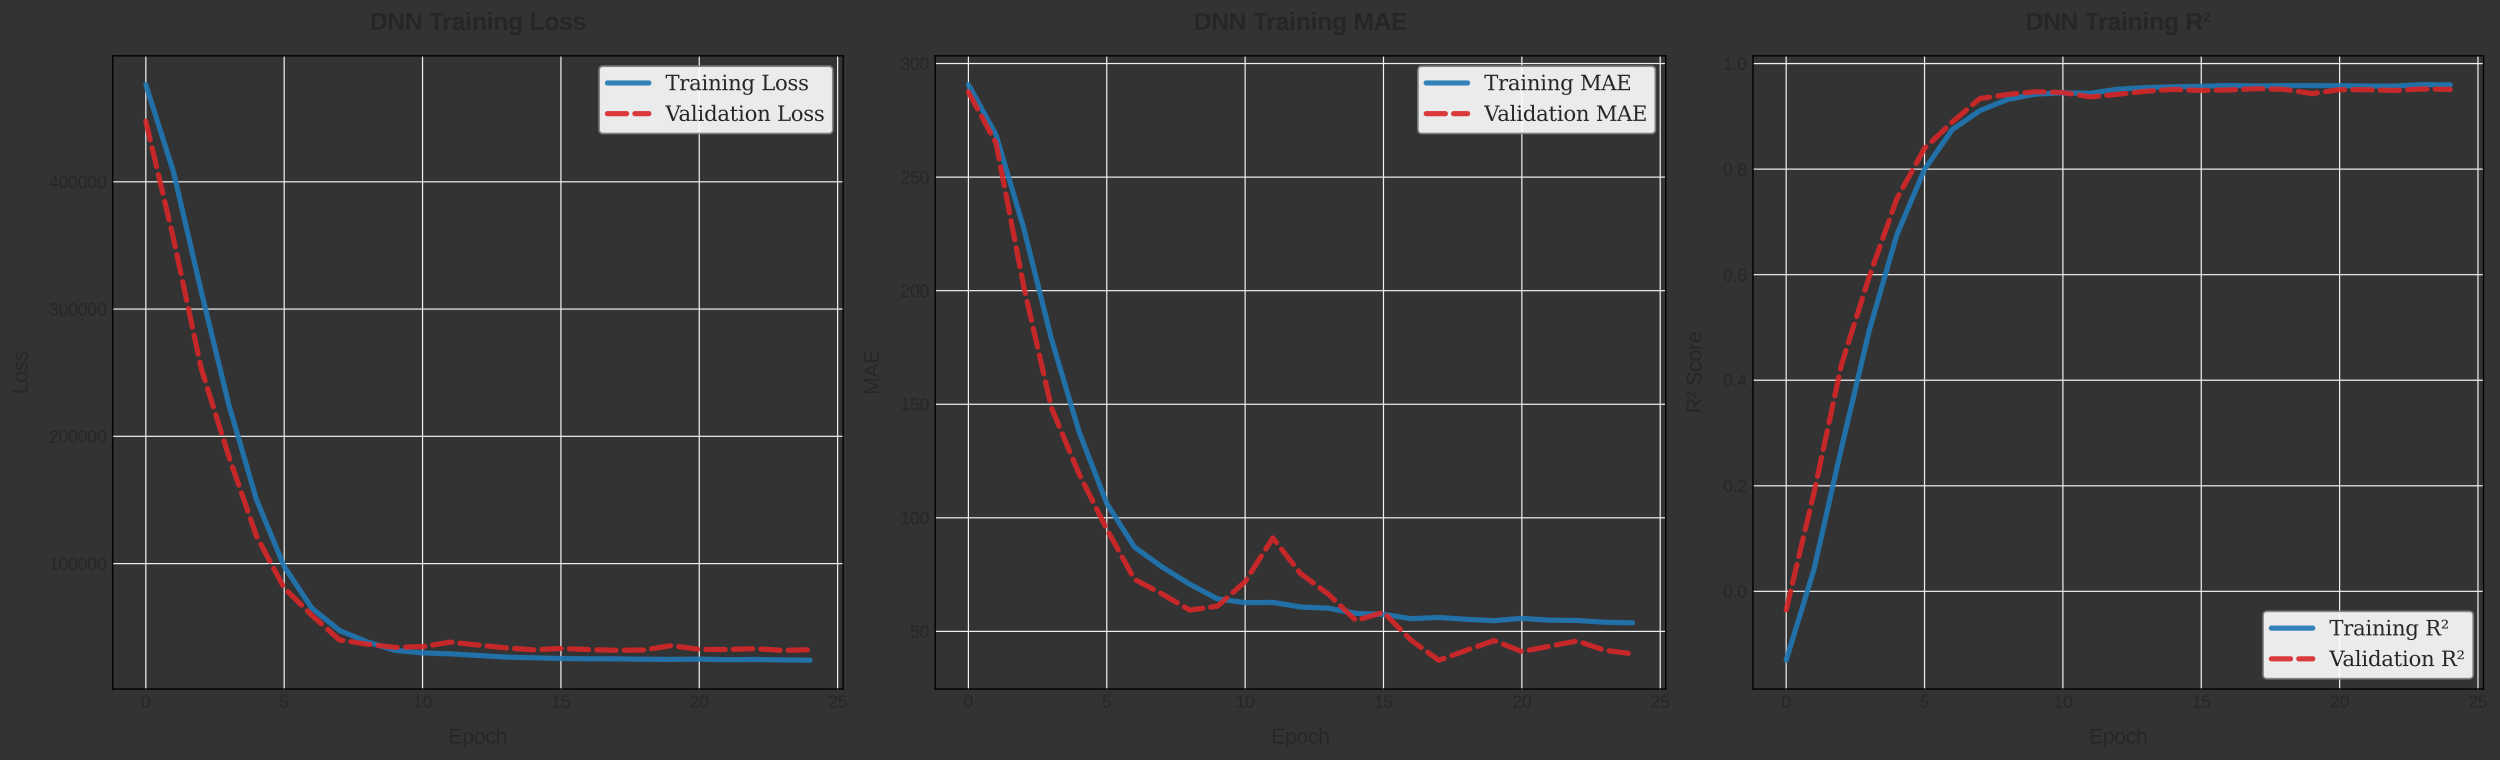 <?xml version="1.0" encoding="utf-8" standalone="no"?>
<!DOCTYPE svg PUBLIC "-//W3C//DTD SVG 1.1//EN"
  "http://www.w3.org/Graphics/SVG/1.1/DTD/svg11.dtd">
<svg xmlns:xlink="http://www.w3.org/1999/xlink" width="1448.4pt" height="440.4pt" viewBox="0 0 1448.4 440.4" xmlns="http://www.w3.org/2000/svg" version="1.1">
 <rect x="0" y="0" width="1448.4" height="440.4" fill="#333333" stroke="none"/>
 <defs>
  <style type="text/css">*{stroke-linejoin: round; stroke-linecap: butt}</style>
 </defs>
 <g id="figure_1">
  <g id="patch_1">
   <path d="M 0 440.4 
L 1448.4 440.4 
L 1448.4 0 
L 0 0 
L 0 440.4 
z
" style="fill: none"/>
  </g>
  <g id="axes_1">
   <g id="patch_2">
    <path d="M 65.252 399.191 
L 488.495 399.191 
L 488.495 32.346 
L 65.252 32.346 
L 65.252 399.191 
z
" style="fill: none"/>
   </g>
   <g id="matplotlib.axis_1">
    <g id="xtick_1">
     <g id="line2d_1">
      <path d="M 84.49 399.191 
L 84.49 32.346 
" clip-path="url(#pb85925c61f)" style="fill: none; stroke: #f0f0f0; stroke-width: 0.7; stroke-linecap: round"/>
     </g>
     <g id="line2d_2"/>
     <g id="text_1">
      <!-- 0 -->
      <g style="fill: #262626" transform="translate(81.71 409.938) scale(0.1 -0.1)">
       <defs>
        <path id="LiberationSans-30" d="M 3309 2203 
Q 3309 1100 2920 518 
Q 2531 -63 1772 -63 
Q 1013 -63 631 515 
Q 250 1094 250 2203 
Q 250 3338 620 3903 
Q 991 4469 1791 4469 
Q 2569 4469 2939 3897 
Q 3309 3325 3309 2203 
z
M 2738 2203 
Q 2738 3156 2517 3584 
Q 2297 4013 1791 4013 
Q 1272 4013 1045 3591 
Q 819 3169 819 2203 
Q 819 1266 1048 831 
Q 1278 397 1778 397 
Q 2275 397 2506 840 
Q 2738 1284 2738 2203 
z
" transform="scale(0.016)"/>
       </defs>
       <use xlink:href="#LiberationSans-30"/>
      </g>
     </g>
    </g>
    <g id="xtick_2">
     <g id="line2d_3">
      <path d="M 164.65 399.191 
L 164.65 32.346 
" clip-path="url(#pb85925c61f)" style="fill: none; stroke: #f0f0f0; stroke-width: 0.7; stroke-linecap: round"/>
     </g>
     <g id="line2d_4"/>
     <g id="text_2">
      <!-- 5 -->
      <g style="fill: #262626" transform="translate(161.869 409.938) scale(0.1 -0.1)">
       <defs>
        <path id="LiberationSans-35" d="M 3291 1434 
Q 3291 738 2877 337 
Q 2463 -63 1728 -63 
Q 1113 -63 734 206 
Q 356 475 256 984 
L 825 1050 
Q 1003 397 1741 397 
Q 2194 397 2450 670 
Q 2706 944 2706 1422 
Q 2706 1838 2448 2094 
Q 2191 2350 1753 2350 
Q 1525 2350 1328 2278 
Q 1131 2206 934 2034 
L 384 2034 
L 531 4403 
L 3034 4403 
L 3034 3925 
L 1044 3925 
L 959 2528 
Q 1325 2809 1869 2809 
Q 2519 2809 2905 2428 
Q 3291 2047 3291 1434 
z
" transform="scale(0.016)"/>
       </defs>
       <use xlink:href="#LiberationSans-35"/>
      </g>
     </g>
    </g>
    <g id="xtick_3">
     <g id="line2d_5">
      <path d="M 244.809 399.191 
L 244.809 32.346 
" clip-path="url(#pb85925c61f)" style="fill: none; stroke: #f0f0f0; stroke-width: 0.7; stroke-linecap: round"/>
     </g>
     <g id="line2d_6"/>
     <g id="text_3">
      <!-- 10 -->
      <g style="fill: #262626" transform="translate(239.249 409.938) scale(0.1 -0.1)">
       <defs>
        <path id="LiberationSans-31" d="M 488 0 
L 488 478 
L 1609 478 
L 1609 3866 
L 616 3156 
L 616 3688 
L 1656 4403 
L 2175 4403 
L 2175 478 
L 3247 478 
L 3247 0 
L 488 0 
z
" transform="scale(0.016)"/>
       </defs>
       <use xlink:href="#LiberationSans-31"/>
       <use xlink:href="#LiberationSans-30" transform="translate(55.615 0)"/>
      </g>
     </g>
    </g>
    <g id="xtick_4">
     <g id="line2d_7">
      <path d="M 324.969 399.191 
L 324.969 32.346 
" clip-path="url(#pb85925c61f)" style="fill: none; stroke: #f0f0f0; stroke-width: 0.7; stroke-linecap: round"/>
     </g>
     <g id="line2d_8"/>
     <g id="text_4">
      <!-- 15 -->
      <g style="fill: #262626" transform="translate(319.408 409.938) scale(0.1 -0.1)">
       <use xlink:href="#LiberationSans-31"/>
       <use xlink:href="#LiberationSans-35" transform="translate(55.615 0)"/>
      </g>
     </g>
    </g>
    <g id="xtick_5">
     <g id="line2d_9">
      <path d="M 405.129 399.191 
L 405.129 32.346 
" clip-path="url(#pb85925c61f)" style="fill: none; stroke: #f0f0f0; stroke-width: 0.7; stroke-linecap: round"/>
     </g>
     <g id="line2d_10"/>
     <g id="text_5">
      <!-- 20 -->
      <g style="fill: #262626" transform="translate(399.568 409.938) scale(0.1 -0.1)">
       <defs>
        <path id="LiberationSans-32" d="M 322 0 
L 322 397 
Q 481 763 711 1042 
Q 941 1322 1194 1548 
Q 1447 1775 1695 1969 
Q 1944 2163 2144 2356 
Q 2344 2550 2467 2762 
Q 2591 2975 2591 3244 
Q 2591 3606 2378 3806 
Q 2166 4006 1788 4006 
Q 1428 4006 1195 3811 
Q 963 3616 922 3263 
L 347 3316 
Q 409 3844 795 4156 
Q 1181 4469 1788 4469 
Q 2453 4469 2811 4155 
Q 3169 3841 3169 3263 
Q 3169 3006 3051 2753 
Q 2934 2500 2703 2247 
Q 2472 1994 1819 1463 
Q 1459 1169 1246 933 
Q 1034 697 941 478 
L 3238 478 
L 3238 0 
L 322 0 
z
" transform="scale(0.016)"/>
       </defs>
       <use xlink:href="#LiberationSans-32"/>
       <use xlink:href="#LiberationSans-30" transform="translate(55.615 0)"/>
      </g>
     </g>
    </g>
    <g id="xtick_6">
     <g id="line2d_11">
      <path d="M 485.288 399.191 
L 485.288 32.346 
" clip-path="url(#pb85925c61f)" style="fill: none; stroke: #f0f0f0; stroke-width: 0.7; stroke-linecap: round"/>
     </g>
     <g id="line2d_12"/>
     <g id="text_6">
      <!-- 25 -->
      <g style="fill: #262626" transform="translate(479.727 409.938) scale(0.1 -0.1)">
       <use xlink:href="#LiberationSans-32"/>
       <use xlink:href="#LiberationSans-35" transform="translate(55.615 0)"/>
      </g>
     </g>
    </g>
    <g id="text_7">
     <!-- Epoch -->
     <g style="fill: #262626" transform="translate(259.861 430.71) scale(0.12 -0.12)">
      <defs>
       <path id="LiberationSans-45" d="M 525 0 
L 525 4403 
L 3866 4403 
L 3866 3916 
L 1122 3916 
L 1122 2503 
L 3678 2503 
L 3678 2022 
L 1122 2022 
L 1122 488 
L 3994 488 
L 3994 0 
L 525 0 
z
" transform="scale(0.016)"/>
       <path id="LiberationSans-70" d="M 3291 1706 
Q 3291 -63 2047 -63 
Q 1266 -63 997 525 
L 981 525 
Q 994 500 994 -6 
L 994 -1328 
L 431 -1328 
L 431 2691 
Q 431 3213 413 3381 
L 956 3381 
Q 959 3369 965 3292 
Q 972 3216 980 3056 
Q 988 2897 988 2838 
L 1000 2838 
Q 1150 3150 1397 3295 
Q 1644 3441 2047 3441 
Q 2672 3441 2981 3022 
Q 3291 2603 3291 1706 
z
M 2700 1694 
Q 2700 2400 2509 2703 
Q 2319 3006 1903 3006 
Q 1569 3006 1380 2865 
Q 1191 2725 1092 2426 
Q 994 2128 994 1650 
Q 994 984 1206 668 
Q 1419 353 1897 353 
Q 2316 353 2508 661 
Q 2700 969 2700 1694 
z
" transform="scale(0.016)"/>
       <path id="LiberationSans-6f" d="M 3291 1694 
Q 3291 806 2900 371 
Q 2509 -63 1766 -63 
Q 1025 -63 647 389 
Q 269 841 269 1694 
Q 269 3444 1784 3444 
Q 2559 3444 2925 3017 
Q 3291 2591 3291 1694 
z
M 2700 1694 
Q 2700 2394 2492 2711 
Q 2284 3028 1794 3028 
Q 1300 3028 1079 2704 
Q 859 2381 859 1694 
Q 859 1025 1076 689 
Q 1294 353 1759 353 
Q 2266 353 2483 678 
Q 2700 1003 2700 1694 
z
" transform="scale(0.016)"/>
       <path id="LiberationSans-63" d="M 859 1706 
Q 859 1031 1071 706 
Q 1284 381 1713 381 
Q 2013 381 2214 543 
Q 2416 706 2463 1044 
L 3031 1006 
Q 2966 519 2616 228 
Q 2266 -63 1728 -63 
Q 1019 -63 645 385 
Q 272 834 272 1694 
Q 272 2547 647 2995 
Q 1022 3444 1722 3444 
Q 2241 3444 2583 3175 
Q 2925 2906 3013 2434 
L 2434 2391 
Q 2391 2672 2212 2837 
Q 2034 3003 1706 3003 
Q 1259 3003 1059 2706 
Q 859 2409 859 1706 
z
" transform="scale(0.016)"/>
       <path id="LiberationSans-68" d="M 991 2803 
Q 1172 3134 1426 3289 
Q 1681 3444 2072 3444 
Q 2622 3444 2883 3170 
Q 3144 2897 3144 2253 
L 3144 0 
L 2578 0 
L 2578 2144 
Q 2578 2500 2512 2673 
Q 2447 2847 2297 2928 
Q 2147 3009 1881 3009 
Q 1484 3009 1245 2734 
Q 1006 2459 1006 1994 
L 1006 0 
L 444 0 
L 444 4638 
L 1006 4638 
L 1006 3431 
Q 1006 3241 995 3037 
Q 984 2834 981 2803 
L 991 2803 
z
" transform="scale(0.016)"/>
      </defs>
      <use xlink:href="#LiberationSans-45"/>
      <use xlink:href="#LiberationSans-70" transform="translate(66.699 0)"/>
      <use xlink:href="#LiberationSans-6f" transform="translate(122.314 0)"/>
      <use xlink:href="#LiberationSans-63" transform="translate(177.93 0)"/>
      <use xlink:href="#LiberationSans-68" transform="translate(227.93 0)"/>
     </g>
    </g>
   </g>
   <g id="matplotlib.axis_2">
    <g id="ytick_1">
     <g id="line2d_13">
      <path d="M 65.252 326.517 
L 488.495 326.517 
" clip-path="url(#pb85925c61f)" style="fill: none; stroke: #f0f0f0; stroke-width: 0.7; stroke-linecap: round"/>
     </g>
     <g id="line2d_14"/>
     <g id="text_8">
      <!-- 100000 -->
      <g style="fill: #262626" transform="translate(28.386 330.141) scale(0.1 -0.1)">
       <use xlink:href="#LiberationSans-31"/>
       <use xlink:href="#LiberationSans-30" transform="translate(55.615 0)"/>
       <use xlink:href="#LiberationSans-30" transform="translate(111.23 0)"/>
       <use xlink:href="#LiberationSans-30" transform="translate(166.846 0)"/>
       <use xlink:href="#LiberationSans-30" transform="translate(222.461 0)"/>
       <use xlink:href="#LiberationSans-30" transform="translate(278.076 0)"/>
      </g>
     </g>
    </g>
    <g id="ytick_2">
     <g id="line2d_15">
      <path d="M 65.252 252.79 
L 488.495 252.79 
" clip-path="url(#pb85925c61f)" style="fill: none; stroke: #f0f0f0; stroke-width: 0.7; stroke-linecap: round"/>
     </g>
     <g id="line2d_16"/>
     <g id="text_9">
      <!-- 200000 -->
      <g style="fill: #262626" transform="translate(28.386 256.413) scale(0.1 -0.1)">
       <use xlink:href="#LiberationSans-32"/>
       <use xlink:href="#LiberationSans-30" transform="translate(55.615 0)"/>
       <use xlink:href="#LiberationSans-30" transform="translate(111.23 0)"/>
       <use xlink:href="#LiberationSans-30" transform="translate(166.846 0)"/>
       <use xlink:href="#LiberationSans-30" transform="translate(222.461 0)"/>
       <use xlink:href="#LiberationSans-30" transform="translate(278.076 0)"/>
      </g>
     </g>
    </g>
    <g id="ytick_3">
     <g id="line2d_17">
      <path d="M 65.252 179.062 
L 488.495 179.062 
" clip-path="url(#pb85925c61f)" style="fill: none; stroke: #f0f0f0; stroke-width: 0.7; stroke-linecap: round"/>
     </g>
     <g id="line2d_18"/>
     <g id="text_10">
      <!-- 300000 -->
      <g style="fill: #262626" transform="translate(28.386 182.685) scale(0.1 -0.1)">
       <defs>
        <path id="LiberationSans-33" d="M 3278 1216 
Q 3278 606 2890 271 
Q 2503 -63 1784 -63 
Q 1116 -63 717 239 
Q 319 541 244 1131 
L 825 1184 
Q 938 403 1784 403 
Q 2209 403 2451 612 
Q 2694 822 2694 1234 
Q 2694 1594 2417 1795 
Q 2141 1997 1619 1997 
L 1300 1997 
L 1300 2484 
L 1606 2484 
Q 2069 2484 2323 2686 
Q 2578 2888 2578 3244 
Q 2578 3597 2370 3801 
Q 2163 4006 1753 4006 
Q 1381 4006 1151 3815 
Q 922 3625 884 3278 
L 319 3322 
Q 381 3863 767 4166 
Q 1153 4469 1759 4469 
Q 2422 4469 2789 4161 
Q 3156 3853 3156 3303 
Q 3156 2881 2920 2617 
Q 2684 2353 2234 2259 
L 2234 2247 
Q 2728 2194 3003 1916 
Q 3278 1638 3278 1216 
z
" transform="scale(0.016)"/>
       </defs>
       <use xlink:href="#LiberationSans-33"/>
       <use xlink:href="#LiberationSans-30" transform="translate(55.615 0)"/>
       <use xlink:href="#LiberationSans-30" transform="translate(111.23 0)"/>
       <use xlink:href="#LiberationSans-30" transform="translate(166.846 0)"/>
       <use xlink:href="#LiberationSans-30" transform="translate(222.461 0)"/>
       <use xlink:href="#LiberationSans-30" transform="translate(278.076 0)"/>
      </g>
     </g>
    </g>
    <g id="ytick_4">
     <g id="line2d_19">
      <path d="M 65.252 105.334 
L 488.495 105.334 
" clip-path="url(#pb85925c61f)" style="fill: none; stroke: #f0f0f0; stroke-width: 0.7; stroke-linecap: round"/>
     </g>
     <g id="line2d_20"/>
     <g id="text_11">
      <!-- 400000 -->
      <g style="fill: #262626" transform="translate(28.386 108.958) scale(0.1 -0.1)">
       <defs>
        <path id="LiberationSans-34" d="M 2753 997 
L 2753 0 
L 2222 0 
L 2222 997 
L 147 997 
L 147 1434 
L 2163 4403 
L 2753 4403 
L 2753 1441 
L 3372 1441 
L 3372 997 
L 2753 997 
z
M 2222 3769 
Q 2216 3750 2134 3603 
Q 2053 3456 2013 3397 
L 884 1734 
L 716 1503 
L 666 1441 
L 2222 1441 
L 2222 3769 
z
" transform="scale(0.016)"/>
       </defs>
       <use xlink:href="#LiberationSans-34"/>
       <use xlink:href="#LiberationSans-30" transform="translate(55.615 0)"/>
       <use xlink:href="#LiberationSans-30" transform="translate(111.23 0)"/>
       <use xlink:href="#LiberationSans-30" transform="translate(166.846 0)"/>
       <use xlink:href="#LiberationSans-30" transform="translate(222.461 0)"/>
       <use xlink:href="#LiberationSans-30" transform="translate(278.076 0)"/>
      </g>
     </g>
    </g>
    <g id="text_12">
     <!-- Loss -->
     <g style="fill: #262626" transform="translate(15.896 228.442) rotate(-90) scale(0.12 -0.12)">
      <defs>
       <path id="LiberationSans-4c" d="M 525 0 
L 525 4403 
L 1122 4403 
L 1122 488 
L 3347 488 
L 3347 0 
L 525 0 
z
" transform="scale(0.016)"/>
       <path id="LiberationSans-73" d="M 2969 934 
Q 2969 456 2608 196 
Q 2247 -63 1597 -63 
Q 966 -63 623 145 
Q 281 353 178 794 
L 675 891 
Q 747 619 972 492 
Q 1197 366 1597 366 
Q 2025 366 2223 497 
Q 2422 628 2422 891 
Q 2422 1091 2284 1216 
Q 2147 1341 1841 1422 
L 1438 1528 
Q 953 1653 748 1773 
Q 544 1894 428 2066 
Q 313 2238 313 2488 
Q 313 2950 642 3192 
Q 972 3434 1603 3434 
Q 2163 3434 2492 3237 
Q 2822 3041 2909 2606 
L 2403 2544 
Q 2356 2769 2151 2889 
Q 1947 3009 1603 3009 
Q 1222 3009 1040 2893 
Q 859 2778 859 2544 
Q 859 2400 934 2306 
Q 1009 2213 1156 2147 
Q 1303 2081 1775 1966 
Q 2222 1853 2419 1758 
Q 2616 1663 2730 1547 
Q 2844 1431 2906 1279 
Q 2969 1128 2969 934 
z
" transform="scale(0.016)"/>
      </defs>
      <use xlink:href="#LiberationSans-4c"/>
      <use xlink:href="#LiberationSans-6f" transform="translate(55.615 0)"/>
      <use xlink:href="#LiberationSans-73" transform="translate(111.23 0)"/>
      <use xlink:href="#LiberationSans-73" transform="translate(161.23 0)"/>
     </g>
    </g>
   </g>
   <g id="line2d_21">
    <path d="M 84.49 49.02 
L 100.522 99.682 
L 116.554 168.639 
L 132.586 234.568 
L 148.618 289.512 
L 164.65 328.203 
L 180.682 352.35 
L 196.714 365.291 
L 212.746 371.887 
L 228.778 376.795 
L 244.809 378.249 
L 260.841 378.821 
L 276.873 379.721 
L 292.905 380.683 
L 308.937 381.09 
L 324.969 381.504 
L 341.001 381.693 
L 357.033 381.716 
L 373.065 381.944 
L 389.097 382.03 
L 405.129 381.884 
L 421.161 382.218 
L 437.193 382.066 
L 453.225 382.3 
L 469.256 382.517 
" clip-path="url(#pb85925c61f)" style="fill: none; stroke: #1f77b4; stroke-opacity: 0.9; stroke-width: 3; stroke-linecap: round"/>
   </g>
   <g id="line2d_22">
    <path d="M 84.49 70.216 
L 100.522 138.29 
L 116.554 213.344 
L 132.586 264.454 
L 148.618 310.63 
L 164.65 340.679 
L 180.682 356.466 
L 196.714 370.786 
L 212.746 373.206 
L 228.778 375.06 
L 244.809 374.63 
L 260.841 372.035 
L 276.873 373.694 
L 292.905 375.332 
L 308.937 376.492 
L 324.969 375.687 
L 341.001 376.334 
L 357.033 376.763 
L 373.065 376.555 
L 389.097 374.019 
L 405.129 376.221 
L 421.161 376.303 
L 437.193 375.81 
L 453.225 376.818 
L 469.256 376.406 
" clip-path="url(#pb85925c61f)" style="fill: none; stroke-dasharray: 11.1,4.8; stroke-dashoffset: 0; stroke: #d62728; stroke-opacity: 0.9; stroke-width: 3; stroke-linecap: round"/>
   </g>
   <g id="patch_3">
    <path d="M 65.252 399.191 
L 65.252 32.346 
" style="fill: none; stroke: #000000; stroke-width: 0.8; stroke-linejoin: miter; stroke-linecap: square"/>
   </g>
   <g id="patch_4">
    <path d="M 488.495 399.191 
L 488.495 32.346 
" style="fill: none; stroke: #000000; stroke-width: 0.8; stroke-linejoin: miter; stroke-linecap: square"/>
   </g>
   <g id="patch_5">
    <path d="M 65.252 399.191 
L 488.495 399.191 
" style="fill: none; stroke: #000000; stroke-width: 0.8; stroke-linejoin: miter; stroke-linecap: square"/>
   </g>
   <g id="patch_6">
    <path d="M 65.252 32.346 
L 488.495 32.346 
" style="fill: none; stroke: #000000; stroke-width: 0.8; stroke-linejoin: miter; stroke-linecap: square"/>
   </g>
   <g id="text_13">
    <!-- DNN Training Loss -->
    <g style="fill: #262626" transform="translate(214.258 17.346) scale(0.14 -0.14)">
     <defs>
      <path id="LiberationSans-Bold-44" d="M 4353 2234 
Q 4353 1553 4086 1045 
Q 3819 538 3330 269 
Q 2841 0 2209 0 
L 428 0 
L 428 4403 
L 2022 4403 
Q 3134 4403 3743 3842 
Q 4353 3281 4353 2234 
z
M 3425 2234 
Q 3425 2944 3056 3317 
Q 2688 3691 2003 3691 
L 1350 3691 
L 1350 713 
L 2131 713 
Q 2725 713 3075 1122 
Q 3425 1531 3425 2234 
z
" transform="scale(0.016)"/>
      <path id="LiberationSans-Bold-4e" d="M 3109 0 
L 1191 3391 
Q 1247 2897 1247 2597 
L 1247 0 
L 428 0 
L 428 4403 
L 1481 4403 
L 3428 984 
Q 3372 1456 3372 1844 
L 3372 4403 
L 4191 4403 
L 4191 0 
L 3109 0 
z
" transform="scale(0.016)"/>
      <path id="LiberationSans-Bold-20" transform="scale(0.016)"/>
      <path id="LiberationSans-Bold-54" d="M 2416 3691 
L 2416 0 
L 1494 0 
L 1494 3691 
L 72 3691 
L 72 4403 
L 3841 4403 
L 3841 3691 
L 2416 3691 
z
" transform="scale(0.016)"/>
      <path id="LiberationSans-Bold-72" d="M 447 0 
L 447 2588 
Q 447 2866 439 3052 
Q 431 3238 422 3381 
L 1259 3381 
Q 1269 3325 1284 3039 
Q 1300 2753 1300 2659 
L 1313 2659 
Q 1441 3016 1541 3161 
Q 1641 3306 1778 3376 
Q 1916 3447 2122 3447 
Q 2291 3447 2394 3400 
L 2394 2666 
Q 2181 2713 2019 2713 
Q 1691 2713 1508 2447 
Q 1325 2181 1325 1659 
L 1325 0 
L 447 0 
z
" transform="scale(0.016)"/>
      <path id="LiberationSans-Bold-61" d="M 1228 -63 
Q 738 -63 463 204 
Q 188 472 188 956 
Q 188 1481 530 1756 
Q 872 2031 1522 2038 
L 2250 2050 
L 2250 2222 
Q 2250 2553 2134 2714 
Q 2019 2875 1756 2875 
Q 1513 2875 1398 2764 
Q 1284 2653 1256 2397 
L 341 2441 
Q 425 2934 792 3189 
Q 1159 3444 1794 3444 
Q 2434 3444 2781 3128 
Q 3128 2813 3128 2231 
L 3128 1000 
Q 3128 716 3192 608 
Q 3256 500 3406 500 
Q 3506 500 3600 519 
L 3600 44 
Q 3522 25 3459 9 
Q 3397 -6 3334 -15 
Q 3272 -25 3201 -31 
Q 3131 -38 3038 -38 
Q 2706 -38 2548 125 
Q 2391 288 2359 603 
L 2341 603 
Q 1972 -63 1228 -63 
z
M 2250 1566 
L 1800 1559 
Q 1494 1547 1366 1492 
Q 1238 1438 1170 1325 
Q 1103 1213 1103 1025 
Q 1103 784 1214 667 
Q 1325 550 1509 550 
Q 1716 550 1886 662 
Q 2056 775 2153 973 
Q 2250 1172 2250 1394 
L 2250 1566 
z
" transform="scale(0.016)"/>
      <path id="LiberationSans-Bold-69" d="M 447 3991 
L 447 4638 
L 1325 4638 
L 1325 3991 
L 447 3991 
z
M 447 0 
L 447 3381 
L 1325 3381 
L 1325 0 
L 447 0 
z
" transform="scale(0.016)"/>
      <path id="LiberationSans-Bold-6e" d="M 2638 0 
L 2638 1897 
Q 2638 2788 2034 2788 
Q 1716 2788 1520 2514 
Q 1325 2241 1325 1813 
L 1325 0 
L 447 0 
L 447 2625 
Q 447 2897 439 3070 
Q 431 3244 422 3381 
L 1259 3381 
Q 1269 3322 1284 3064 
Q 1300 2806 1300 2709 
L 1313 2709 
Q 1491 3097 1759 3272 
Q 2028 3447 2400 3447 
Q 2938 3447 3225 3115 
Q 3513 2784 3513 2147 
L 3513 0 
L 2638 0 
z
" transform="scale(0.016)"/>
      <path id="LiberationSans-Bold-67" d="M 1863 -1356 
Q 1244 -1356 867 -1120 
Q 491 -884 403 -447 
L 1281 -344 
Q 1328 -547 1483 -662 
Q 1638 -778 1888 -778 
Q 2253 -778 2422 -553 
Q 2591 -328 2591 116 
L 2591 294 
L 2597 628 
L 2591 628 
Q 2300 6 1503 6 
Q 913 6 588 450 
Q 263 894 263 1719 
Q 263 2547 597 2997 
Q 931 3447 1569 3447 
Q 2306 3447 2591 2838 
L 2606 2838 
Q 2606 2947 2620 3134 
Q 2634 3322 2650 3381 
L 3481 3381 
Q 3463 3044 3463 2600 
L 3463 103 
Q 3463 -619 3053 -987 
Q 2644 -1356 1863 -1356 
z
M 2597 1738 
Q 2597 2259 2411 2551 
Q 2225 2844 1881 2844 
Q 1178 2844 1178 1719 
Q 1178 616 1875 616 
Q 2225 616 2411 908 
Q 2597 1200 2597 1738 
z
" transform="scale(0.016)"/>
      <path id="LiberationSans-Bold-4c" d="M 428 0 
L 428 4403 
L 1350 4403 
L 1350 713 
L 3713 713 
L 3713 0 
L 428 0 
z
" transform="scale(0.016)"/>
      <path id="LiberationSans-Bold-6f" d="M 3659 1694 
Q 3659 872 3203 404 
Q 2747 -63 1941 -63 
Q 1150 -63 700 406 
Q 250 875 250 1694 
Q 250 2509 700 2976 
Q 1150 3444 1959 3444 
Q 2788 3444 3223 2992 
Q 3659 2541 3659 1694 
z
M 2741 1694 
Q 2741 2297 2544 2569 
Q 2347 2841 1972 2841 
Q 1172 2841 1172 1694 
Q 1172 1128 1367 833 
Q 1563 538 1931 538 
Q 2741 538 2741 1694 
z
" transform="scale(0.016)"/>
      <path id="LiberationSans-Bold-73" d="M 3297 988 
Q 3297 497 2895 217 
Q 2494 -63 1784 -63 
Q 1088 -63 717 157 
Q 347 378 225 844 
L 997 959 
Q 1063 719 1223 619 
Q 1384 519 1784 519 
Q 2153 519 2322 612 
Q 2491 706 2491 906 
Q 2491 1069 2355 1164 
Q 2219 1259 1894 1325 
Q 1150 1472 890 1598 
Q 631 1725 495 1926 
Q 359 2128 359 2422 
Q 359 2906 732 3176 
Q 1106 3447 1791 3447 
Q 2394 3447 2761 3212 
Q 3128 2978 3219 2534 
L 2441 2453 
Q 2403 2659 2256 2761 
Q 2109 2863 1791 2863 
Q 1478 2863 1322 2783 
Q 1166 2703 1166 2516 
Q 1166 2369 1286 2283 
Q 1406 2197 1691 2141 
Q 2088 2059 2395 1973 
Q 2703 1888 2889 1769 
Q 3075 1650 3186 1464 
Q 3297 1278 3297 988 
z
" transform="scale(0.016)"/>
     </defs>
     <use xlink:href="#LiberationSans-Bold-44"/>
     <use xlink:href="#LiberationSans-Bold-4e" transform="translate(72.217 0)"/>
     <use xlink:href="#LiberationSans-Bold-4e" transform="translate(144.434 0)"/>
     <use xlink:href="#LiberationSans-Bold-20" transform="translate(216.65 0)"/>
     <use xlink:href="#LiberationSans-Bold-54" transform="translate(244.434 0)"/>
     <use xlink:href="#LiberationSans-Bold-72" transform="translate(300.018 0)"/>
     <use xlink:href="#LiberationSans-Bold-61" transform="translate(338.934 0)"/>
     <use xlink:href="#LiberationSans-Bold-69" transform="translate(394.549 0)"/>
     <use xlink:href="#LiberationSans-Bold-6e" transform="translate(422.332 0)"/>
     <use xlink:href="#LiberationSans-Bold-69" transform="translate(483.416 0)"/>
     <use xlink:href="#LiberationSans-Bold-6e" transform="translate(511.199 0)"/>
     <use xlink:href="#LiberationSans-Bold-67" transform="translate(572.283 0)"/>
     <use xlink:href="#LiberationSans-Bold-20" transform="translate(633.367 0)"/>
     <use xlink:href="#LiberationSans-Bold-4c" transform="translate(661.15 0)"/>
     <use xlink:href="#LiberationSans-Bold-6f" transform="translate(722.234 0)"/>
     <use xlink:href="#LiberationSans-Bold-73" transform="translate(783.318 0)"/>
     <use xlink:href="#LiberationSans-Bold-73" transform="translate(838.934 0)"/>
    </g>
   </g>
   <g id="legend_1">
    <g id="patch_7">
     <path d="M 349.52 77.344 
L 480.095 77.344 
Q 482.495 77.344 482.495 74.944 
L 482.495 40.746 
Q 482.495 38.346 480.095 38.346 
L 349.52 38.346 
Q 347.12 38.346 347.12 40.746 
L 347.12 74.944 
Q 347.12 77.344 349.52 77.344 
z
" style="fill: #ffffff; opacity: 0.9; stroke: #808080; stroke-linejoin: miter"/>
    </g>
    <g id="line2d_23">
     <path d="M 351.92 48.064 
L 363.92 48.064 
L 375.92 48.064 
" style="fill: none; stroke: #1f77b4; stroke-opacity: 0.9; stroke-width: 3; stroke-linecap: round"/>
    </g>
    <g id="text_14">
     <!-- Training Loss -->
     <g style="fill: #262626" transform="translate(385.52 52.264) scale(0.12 -0.12)">
      <defs>
       <path id="DejaVuSerif-54" d="M 1222 0 
L 1222 331 
L 1819 331 
L 1819 4294 
L 447 4294 
L 447 3566 
L 63 3566 
L 63 4666 
L 4206 4666 
L 4206 3566 
L 3822 3566 
L 3822 4294 
L 2450 4294 
L 2450 331 
L 3047 331 
L 3047 0 
L 1222 0 
z
" transform="scale(0.016)"/>
       <path id="DejaVuSerif-72" d="M 3059 3328 
L 3059 2497 
L 2728 2497 
Q 2713 2744 2591 2866 
Q 2469 2988 2234 2988 
Q 1809 2988 1582 2694 
Q 1356 2400 1356 1850 
L 1356 331 
L 2022 331 
L 2022 0 
L 263 0 
L 263 331 
L 781 331 
L 781 2994 
L 231 2994 
L 231 3322 
L 1356 3322 
L 1356 2731 
Q 1525 3078 1790 3245 
Q 2056 3413 2438 3413 
Q 2578 3413 2733 3391 
Q 2888 3369 3059 3328 
z
" transform="scale(0.016)"/>
       <path id="DejaVuSerif-61" d="M 2547 1044 
L 2547 1747 
L 1806 1747 
Q 1378 1747 1168 1562 
Q 959 1378 959 997 
Q 959 650 1171 447 
Q 1384 244 1747 244 
Q 2106 244 2326 466 
Q 2547 688 2547 1044 
z
M 3122 2075 
L 3122 331 
L 3634 331 
L 3634 0 
L 2547 0 
L 2547 359 
Q 2356 128 2106 18 
Q 1856 -91 1522 -91 
Q 969 -91 644 203 
Q 319 497 319 997 
Q 319 1513 691 1797 
Q 1063 2081 1741 2081 
L 2547 2081 
L 2547 2309 
Q 2547 2688 2317 2895 
Q 2088 3103 1672 3103 
Q 1328 3103 1125 2947 
Q 922 2791 872 2484 
L 575 2484 
L 575 3156 
Q 875 3284 1158 3348 
Q 1441 3413 1709 3413 
Q 2400 3413 2761 3070 
Q 3122 2728 3122 2075 
z
" transform="scale(0.016)"/>
       <path id="DejaVuSerif-69" d="M 622 4353 
Q 622 4497 726 4603 
Q 831 4709 978 4709 
Q 1122 4709 1226 4603 
Q 1331 4497 1331 4353 
Q 1331 4206 1228 4103 
Q 1125 4000 978 4000 
Q 831 4000 726 4103 
Q 622 4206 622 4353 
z
M 1356 331 
L 1900 331 
L 1900 0 
L 231 0 
L 231 331 
L 781 331 
L 781 2988 
L 231 2988 
L 231 3322 
L 1356 3322 
L 1356 331 
z
" transform="scale(0.016)"/>
       <path id="DejaVuSerif-6e" d="M 263 0 
L 263 331 
L 781 331 
L 781 2988 
L 231 2988 
L 231 3322 
L 1356 3322 
L 1356 2731 
Q 1516 3069 1770 3241 
Q 2025 3413 2363 3413 
Q 2913 3413 3172 3097 
Q 3431 2781 3431 2113 
L 3431 331 
L 3944 331 
L 3944 0 
L 2356 0 
L 2356 331 
L 2853 331 
L 2853 1931 
Q 2853 2541 2703 2767 
Q 2553 2994 2175 2994 
Q 1775 2994 1565 2701 
Q 1356 2409 1356 1850 
L 1356 331 
L 1856 331 
L 1856 0 
L 263 0 
z
" transform="scale(0.016)"/>
       <path id="DejaVuSerif-67" d="M 3359 2988 
L 3359 72 
Q 3359 -644 2965 -1033 
Q 2572 -1422 1844 -1422 
Q 1516 -1422 1216 -1362 
Q 916 -1303 641 -1184 
L 641 -488 
L 941 -488 
Q 997 -813 1206 -963 
Q 1416 -1113 1806 -1113 
Q 2313 -1113 2548 -827 
Q 2784 -541 2784 72 
L 2784 519 
Q 2616 206 2355 57 
Q 2094 -91 1709 -91 
Q 1097 -91 708 395 
Q 319 881 319 1663 
Q 319 2444 706 2928 
Q 1094 3413 1709 3413 
Q 2094 3413 2355 3264 
Q 2616 3116 2784 2803 
L 2784 3322 
L 3909 3322 
L 3909 2988 
L 3359 2988 
z
M 2784 1825 
Q 2784 2422 2554 2737 
Q 2325 3053 1888 3053 
Q 1444 3053 1217 2703 
Q 991 2353 991 1663 
Q 991 975 1217 622 
Q 1444 269 1888 269 
Q 2325 269 2554 583 
Q 2784 897 2784 1497 
L 2784 1825 
z
" transform="scale(0.016)"/>
       <path id="DejaVuSerif-20" transform="scale(0.016)"/>
       <path id="DejaVuSerif-4c" d="M 353 0 
L 353 331 
L 947 331 
L 947 4331 
L 353 4331 
L 353 4666 
L 2175 4666 
L 2175 4331 
L 1581 4331 
L 1581 384 
L 3713 384 
L 3713 1166 
L 4097 1166 
L 4097 0 
L 353 0 
z
" transform="scale(0.016)"/>
       <path id="DejaVuSerif-6f" d="M 1925 219 
Q 2388 219 2623 584 
Q 2859 950 2859 1663 
Q 2859 2375 2623 2739 
Q 2388 3103 1925 3103 
Q 1463 3103 1227 2739 
Q 991 2375 991 1663 
Q 991 950 1228 584 
Q 1466 219 1925 219 
z
M 1925 -91 
Q 1200 -91 759 389 
Q 319 869 319 1663 
Q 319 2456 758 2934 
Q 1197 3413 1925 3413 
Q 2653 3413 3092 2934 
Q 3531 2456 3531 1663 
Q 3531 869 3092 389 
Q 2653 -91 1925 -91 
z
" transform="scale(0.016)"/>
       <path id="DejaVuSerif-73" d="M 359 184 
L 359 959 
L 691 959 
Q 703 588 923 403 
Q 1144 219 1575 219 
Q 1963 219 2166 364 
Q 2369 509 2369 788 
Q 2369 1006 2220 1140 
Q 2072 1275 1594 1428 
L 1178 1569 
Q 750 1706 558 1912 
Q 366 2119 366 2438 
Q 366 2894 700 3153 
Q 1034 3413 1625 3413 
Q 1888 3413 2178 3344 
Q 2469 3275 2778 3144 
L 2778 2419 
L 2447 2419 
Q 2434 2741 2221 2922 
Q 2009 3103 1644 3103 
Q 1281 3103 1095 2975 
Q 909 2847 909 2591 
Q 909 2381 1050 2254 
Q 1191 2128 1613 1997 
L 2069 1856 
Q 2541 1709 2748 1489 
Q 2956 1269 2956 922 
Q 2956 450 2595 179 
Q 2234 -91 1600 -91 
Q 1278 -91 972 -22 
Q 666 47 359 184 
z
" transform="scale(0.016)"/>
      </defs>
      <use xlink:href="#DejaVuSerif-54"/>
      <use xlink:href="#DejaVuSerif-72" transform="translate(66.699 0)"/>
      <use xlink:href="#DejaVuSerif-61" transform="translate(114.502 0)"/>
      <use xlink:href="#DejaVuSerif-69" transform="translate(174.121 0)"/>
      <use xlink:href="#DejaVuSerif-6e" transform="translate(206.104 0)"/>
      <use xlink:href="#DejaVuSerif-69" transform="translate(270.508 0)"/>
      <use xlink:href="#DejaVuSerif-6e" transform="translate(302.49 0)"/>
      <use xlink:href="#DejaVuSerif-67" transform="translate(366.895 0)"/>
      <use xlink:href="#DejaVuSerif-20" transform="translate(430.908 0)"/>
      <use xlink:href="#DejaVuSerif-4c" transform="translate(462.695 0)"/>
      <use xlink:href="#DejaVuSerif-6f" transform="translate(529.102 0)"/>
      <use xlink:href="#DejaVuSerif-73" transform="translate(589.307 0)"/>
      <use xlink:href="#DejaVuSerif-73" transform="translate(640.625 0)"/>
     </g>
    </g>
    <g id="line2d_24">
     <path d="M 351.92 65.848 
L 363.92 65.848 
L 375.92 65.848 
" style="fill: none; stroke-dasharray: 11.1,4.8; stroke-dashoffset: 0; stroke: #d62728; stroke-opacity: 0.9; stroke-width: 3; stroke-linecap: round"/>
    </g>
    <g id="text_15">
     <!-- Validation Loss -->
     <g style="fill: #262626" transform="translate(385.52 70.048) scale(0.12 -0.12)">
      <defs>
       <path id="DejaVuSerif-56" d="M 1119 4331 
L 2497 750 
L 3872 4331 
L 3347 4331 
L 3347 4666 
L 4716 4666 
L 4716 4331 
L 4263 4331 
L 2597 0 
L 2059 0 
L 403 4331 
L -63 4331 
L -63 4666 
L 1638 4666 
L 1638 4331 
L 1119 4331 
z
" transform="scale(0.016)"/>
       <path id="DejaVuSerif-6c" d="M 1313 331 
L 1856 331 
L 1856 0 
L 184 0 
L 184 331 
L 738 331 
L 738 4531 
L 184 4531 
L 184 4863 
L 1313 4863 
L 1313 331 
z
" transform="scale(0.016)"/>
       <path id="DejaVuSerif-64" d="M 3359 331 
L 3909 331 
L 3909 0 
L 2784 0 
L 2784 519 
Q 2616 206 2355 57 
Q 2094 -91 1709 -91 
Q 1097 -91 708 395 
Q 319 881 319 1663 
Q 319 2444 706 2928 
Q 1094 3413 1709 3413 
Q 2094 3413 2355 3264 
Q 2616 3116 2784 2803 
L 2784 4531 
L 2241 4531 
L 2241 4863 
L 3359 4863 
L 3359 331 
z
M 2784 1497 
L 2784 1825 
Q 2784 2422 2554 2737 
Q 2325 3053 1888 3053 
Q 1444 3053 1217 2703 
Q 991 2353 991 1663 
Q 991 975 1217 622 
Q 1444 269 1888 269 
Q 2325 269 2554 583 
Q 2784 897 2784 1497 
z
" transform="scale(0.016)"/>
       <path id="DejaVuSerif-74" d="M 691 2988 
L 184 2988 
L 184 3322 
L 691 3322 
L 691 4353 
L 1269 4353 
L 1269 3322 
L 2350 3322 
L 2350 2988 
L 1269 2988 
L 1269 878 
Q 1269 456 1350 337 
Q 1431 219 1650 219 
Q 1875 219 1978 351 
Q 2081 484 2088 781 
L 2522 781 
Q 2497 328 2275 118 
Q 2053 -91 1600 -91 
Q 1103 -91 897 129 
Q 691 350 691 878 
L 691 2988 
z
" transform="scale(0.016)"/>
      </defs>
      <use xlink:href="#DejaVuSerif-56"/>
      <use xlink:href="#DejaVuSerif-61" transform="translate(63.092 0)"/>
      <use xlink:href="#DejaVuSerif-6c" transform="translate(122.711 0)"/>
      <use xlink:href="#DejaVuSerif-69" transform="translate(154.693 0)"/>
      <use xlink:href="#DejaVuSerif-64" transform="translate(186.676 0)"/>
      <use xlink:href="#DejaVuSerif-61" transform="translate(250.689 0)"/>
      <use xlink:href="#DejaVuSerif-74" transform="translate(310.309 0)"/>
      <use xlink:href="#DejaVuSerif-69" transform="translate(350.494 0)"/>
      <use xlink:href="#DejaVuSerif-6f" transform="translate(382.477 0)"/>
      <use xlink:href="#DejaVuSerif-6e" transform="translate(442.682 0)"/>
      <use xlink:href="#DejaVuSerif-20" transform="translate(507.086 0)"/>
      <use xlink:href="#DejaVuSerif-4c" transform="translate(538.873 0)"/>
      <use xlink:href="#DejaVuSerif-6f" transform="translate(605.279 0)"/>
      <use xlink:href="#DejaVuSerif-73" transform="translate(665.484 0)"/>
      <use xlink:href="#DejaVuSerif-73" transform="translate(716.803 0)"/>
     </g>
    </g>
   </g>
  </g>
  <g id="axes_2">
   <g id="patch_8">
    <path d="M 541.818 399.191 
L 965.061 399.191 
L 965.061 32.346 
L 541.818 32.346 
L 541.818 399.191 
z
" style="fill: none"/>
   </g>
   <g id="matplotlib.axis_3">
    <g id="xtick_7">
     <g id="line2d_25">
      <path d="M 561.057 399.191 
L 561.057 32.346 
" clip-path="url(#p267bafcc00)" style="fill: none; stroke: #f0f0f0; stroke-width: 0.7; stroke-linecap: round"/>
     </g>
     <g id="line2d_26"/>
     <g id="text_16">
      <!-- 0 -->
      <g style="fill: #262626" transform="translate(558.276 409.938) scale(0.1 -0.1)">
       <use xlink:href="#LiberationSans-30"/>
      </g>
     </g>
    </g>
    <g id="xtick_8">
     <g id="line2d_27">
      <path d="M 641.216 399.191 
L 641.216 32.346 
" clip-path="url(#p267bafcc00)" style="fill: none; stroke: #f0f0f0; stroke-width: 0.7; stroke-linecap: round"/>
     </g>
     <g id="line2d_28"/>
     <g id="text_17">
      <!-- 5 -->
      <g style="fill: #262626" transform="translate(638.436 409.938) scale(0.1 -0.1)">
       <use xlink:href="#LiberationSans-35"/>
      </g>
     </g>
    </g>
    <g id="xtick_9">
     <g id="line2d_29">
      <path d="M 721.376 399.191 
L 721.376 32.346 
" clip-path="url(#p267bafcc00)" style="fill: none; stroke: #f0f0f0; stroke-width: 0.7; stroke-linecap: round"/>
     </g>
     <g id="line2d_30"/>
     <g id="text_18">
      <!-- 10 -->
      <g style="fill: #262626" transform="translate(715.815 409.938) scale(0.1 -0.1)">
       <use xlink:href="#LiberationSans-31"/>
       <use xlink:href="#LiberationSans-30" transform="translate(55.615 0)"/>
      </g>
     </g>
    </g>
    <g id="xtick_10">
     <g id="line2d_31">
      <path d="M 801.536 399.191 
L 801.536 32.346 
" clip-path="url(#p267bafcc00)" style="fill: none; stroke: #f0f0f0; stroke-width: 0.7; stroke-linecap: round"/>
     </g>
     <g id="line2d_32"/>
     <g id="text_19">
      <!-- 15 -->
      <g style="fill: #262626" transform="translate(795.975 409.938) scale(0.1 -0.1)">
       <use xlink:href="#LiberationSans-31"/>
       <use xlink:href="#LiberationSans-35" transform="translate(55.615 0)"/>
      </g>
     </g>
    </g>
    <g id="xtick_11">
     <g id="line2d_33">
      <path d="M 881.695 399.191 
L 881.695 32.346 
" clip-path="url(#p267bafcc00)" style="fill: none; stroke: #f0f0f0; stroke-width: 0.7; stroke-linecap: round"/>
     </g>
     <g id="line2d_34"/>
     <g id="text_20">
      <!-- 20 -->
      <g style="fill: #262626" transform="translate(876.134 409.938) scale(0.1 -0.1)">
       <use xlink:href="#LiberationSans-32"/>
       <use xlink:href="#LiberationSans-30" transform="translate(55.615 0)"/>
      </g>
     </g>
    </g>
    <g id="xtick_12">
     <g id="line2d_35">
      <path d="M 961.855 399.191 
L 961.855 32.346 
" clip-path="url(#p267bafcc00)" style="fill: none; stroke: #f0f0f0; stroke-width: 0.7; stroke-linecap: round"/>
     </g>
     <g id="line2d_36"/>
     <g id="text_21">
      <!-- 25 -->
      <g style="fill: #262626" transform="translate(956.294 409.938) scale(0.1 -0.1)">
       <use xlink:href="#LiberationSans-32"/>
       <use xlink:href="#LiberationSans-35" transform="translate(55.615 0)"/>
      </g>
     </g>
    </g>
    <g id="text_22">
     <!-- Epoch -->
     <g style="fill: #262626" transform="translate(736.428 430.71) scale(0.12 -0.12)">
      <use xlink:href="#LiberationSans-45"/>
      <use xlink:href="#LiberationSans-70" transform="translate(66.699 0)"/>
      <use xlink:href="#LiberationSans-6f" transform="translate(122.314 0)"/>
      <use xlink:href="#LiberationSans-63" transform="translate(177.93 0)"/>
      <use xlink:href="#LiberationSans-68" transform="translate(227.93 0)"/>
     </g>
    </g>
   </g>
   <g id="matplotlib.axis_4">
    <g id="ytick_5">
     <g id="line2d_37">
      <path d="M 541.818 365.8 
L 965.061 365.8 
" clip-path="url(#p267bafcc00)" style="fill: none; stroke: #f0f0f0; stroke-width: 0.7; stroke-linecap: round"/>
     </g>
     <g id="line2d_38"/>
     <g id="text_23">
      <!-- 50 -->
      <g style="fill: #262626" transform="translate(527.197 369.423) scale(0.1 -0.1)">
       <use xlink:href="#LiberationSans-35"/>
       <use xlink:href="#LiberationSans-30" transform="translate(55.615 0)"/>
      </g>
     </g>
    </g>
    <g id="ytick_6">
     <g id="line2d_39">
      <path d="M 541.818 300.003 
L 965.061 300.003 
" clip-path="url(#p267bafcc00)" style="fill: none; stroke: #f0f0f0; stroke-width: 0.7; stroke-linecap: round"/>
     </g>
     <g id="line2d_40"/>
     <g id="text_24">
      <!-- 100 -->
      <g style="fill: #262626" transform="translate(521.636 303.627) scale(0.1 -0.1)">
       <use xlink:href="#LiberationSans-31"/>
       <use xlink:href="#LiberationSans-30" transform="translate(55.615 0)"/>
       <use xlink:href="#LiberationSans-30" transform="translate(111.23 0)"/>
      </g>
     </g>
    </g>
    <g id="ytick_7">
     <g id="line2d_41">
      <path d="M 541.818 234.207 
L 965.061 234.207 
" clip-path="url(#p267bafcc00)" style="fill: none; stroke: #f0f0f0; stroke-width: 0.7; stroke-linecap: round"/>
     </g>
     <g id="line2d_42"/>
     <g id="text_25">
      <!-- 150 -->
      <g style="fill: #262626" transform="translate(521.636 237.83) scale(0.1 -0.1)">
       <use xlink:href="#LiberationSans-31"/>
       <use xlink:href="#LiberationSans-35" transform="translate(55.615 0)"/>
       <use xlink:href="#LiberationSans-30" transform="translate(111.23 0)"/>
      </g>
     </g>
    </g>
    <g id="ytick_8">
     <g id="line2d_43">
      <path d="M 541.818 168.41 
L 965.061 168.41 
" clip-path="url(#p267bafcc00)" style="fill: none; stroke: #f0f0f0; stroke-width: 0.7; stroke-linecap: round"/>
     </g>
     <g id="line2d_44"/>
     <g id="text_26">
      <!-- 200 -->
      <g style="fill: #262626" transform="translate(521.636 172.033) scale(0.1 -0.1)">
       <use xlink:href="#LiberationSans-32"/>
       <use xlink:href="#LiberationSans-30" transform="translate(55.615 0)"/>
       <use xlink:href="#LiberationSans-30" transform="translate(111.23 0)"/>
      </g>
     </g>
    </g>
    <g id="ytick_9">
     <g id="line2d_45">
      <path d="M 541.818 102.613 
L 965.061 102.613 
" clip-path="url(#p267bafcc00)" style="fill: none; stroke: #f0f0f0; stroke-width: 0.7; stroke-linecap: round"/>
     </g>
     <g id="line2d_46"/>
     <g id="text_27">
      <!-- 250 -->
      <g style="fill: #262626" transform="translate(521.636 106.237) scale(0.1 -0.1)">
       <use xlink:href="#LiberationSans-32"/>
       <use xlink:href="#LiberationSans-35" transform="translate(55.615 0)"/>
       <use xlink:href="#LiberationSans-30" transform="translate(111.23 0)"/>
      </g>
     </g>
    </g>
    <g id="ytick_10">
     <g id="line2d_47">
      <path d="M 541.818 36.817 
L 965.061 36.817 
" clip-path="url(#p267bafcc00)" style="fill: none; stroke: #f0f0f0; stroke-width: 0.7; stroke-linecap: round"/>
     </g>
     <g id="line2d_48"/>
     <g id="text_28">
      <!-- 300 -->
      <g style="fill: #262626" transform="translate(521.636 40.44) scale(0.1 -0.1)">
       <use xlink:href="#LiberationSans-33"/>
       <use xlink:href="#LiberationSans-30" transform="translate(55.615 0)"/>
       <use xlink:href="#LiberationSans-30" transform="translate(111.23 0)"/>
      </g>
     </g>
    </g>
    <g id="text_29">
     <!-- MAE -->
     <g style="fill: #262626" transform="translate(509.146 228.771) rotate(-90) scale(0.12 -0.12)">
      <defs>
       <path id="LiberationSans-4d" d="M 4269 0 
L 4269 2938 
Q 4269 3425 4297 3875 
Q 4144 3316 4022 3000 
L 2884 0 
L 2466 0 
L 1313 3000 
L 1138 3531 
L 1034 3875 
L 1044 3528 
L 1056 2938 
L 1056 0 
L 525 0 
L 525 4403 
L 1309 4403 
L 2481 1350 
Q 2544 1166 2601 955 
Q 2659 744 2678 650 
Q 2703 775 2783 1029 
Q 2863 1284 2891 1350 
L 4041 4403 
L 4806 4403 
L 4806 0 
L 4269 0 
z
" transform="scale(0.016)"/>
       <path id="LiberationSans-41" d="M 3647 0 
L 3144 1288 
L 1138 1288 
L 631 0 
L 13 0 
L 1809 4403 
L 2488 4403 
L 4256 0 
L 3647 0 
z
M 2141 3953 
L 2113 3866 
Q 2034 3606 1881 3200 
L 1319 1753 
L 2966 1753 
L 2400 3206 
Q 2313 3422 2225 3694 
L 2141 3953 
z
" transform="scale(0.016)"/>
      </defs>
      <use xlink:href="#LiberationSans-4d"/>
      <use xlink:href="#LiberationSans-41" transform="translate(83.301 0)"/>
      <use xlink:href="#LiberationSans-45" transform="translate(150 0)"/>
     </g>
    </g>
   </g>
   <g id="line2d_49">
    <path d="M 561.057 49.02 
L 577.089 78.19 
L 593.121 132.282 
L 609.152 196.364 
L 625.184 250.2 
L 641.216 291.62 
L 657.248 316.978 
L 673.28 328.464 
L 689.312 338.531 
L 705.344 346.946 
L 721.376 349.159 
L 737.408 348.991 
L 753.44 351.654 
L 769.472 352.341 
L 785.504 355.374 
L 801.536 355.951 
L 817.568 358.433 
L 833.599 357.734 
L 849.631 358.811 
L 865.663 359.583 
L 881.695 358.258 
L 897.727 359.31 
L 913.759 359.482 
L 929.791 360.529 
L 945.823 360.825 
" clip-path="url(#p267bafcc00)" style="fill: none; stroke: #1f77b4; stroke-opacity: 0.9; stroke-width: 3; stroke-linecap: round"/>
   </g>
   <g id="line2d_50">
    <path d="M 561.057 53.343 
L 577.089 83.023 
L 593.121 166.07 
L 609.152 236.205 
L 625.184 274.608 
L 641.216 306.502 
L 657.248 335.642 
L 673.28 344.13 
L 689.312 353.469 
L 705.344 351.206 
L 721.376 337.022 
L 737.408 311.684 
L 753.44 332.243 
L 769.472 344.122 
L 785.504 359.434 
L 801.536 354.723 
L 817.568 370.929 
L 833.599 382.517 
L 849.631 376.718 
L 865.663 371.118 
L 881.695 377.514 
L 897.727 374.381 
L 913.759 371.339 
L 929.791 376.77 
L 945.823 378.77 
" clip-path="url(#p267bafcc00)" style="fill: none; stroke-dasharray: 11.1,4.8; stroke-dashoffset: 0; stroke: #d62728; stroke-opacity: 0.9; stroke-width: 3; stroke-linecap: round"/>
   </g>
   <g id="patch_9">
    <path d="M 541.818 399.191 
L 541.818 32.346 
" style="fill: none; stroke: #000000; stroke-width: 0.8; stroke-linejoin: miter; stroke-linecap: square"/>
   </g>
   <g id="patch_10">
    <path d="M 965.061 399.191 
L 965.061 32.346 
" style="fill: none; stroke: #000000; stroke-width: 0.8; stroke-linejoin: miter; stroke-linecap: square"/>
   </g>
   <g id="patch_11">
    <path d="M 541.818 399.191 
L 965.061 399.191 
" style="fill: none; stroke: #000000; stroke-width: 0.8; stroke-linejoin: miter; stroke-linecap: square"/>
   </g>
   <g id="patch_12">
    <path d="M 541.818 32.346 
L 965.061 32.346 
" style="fill: none; stroke: #000000; stroke-width: 0.8; stroke-linejoin: miter; stroke-linecap: square"/>
   </g>
   <g id="text_30">
    <!-- DNN Training MAE -->
    <g style="fill: #262626" transform="translate(691.606 17.346) scale(0.14 -0.14)">
     <defs>
      <path id="LiberationSans-Bold-4d" d="M 4084 0 
L 4084 2669 
Q 4084 2759 4086 2850 
Q 4088 2941 4116 3628 
Q 3894 2788 3788 2456 
L 2994 0 
L 2338 0 
L 1544 2456 
L 1209 3628 
Q 1247 2903 1247 2669 
L 1247 0 
L 428 0 
L 428 4403 
L 1663 4403 
L 2450 1941 
L 2519 1703 
L 2669 1113 
L 2866 1819 
L 3675 4403 
L 4903 4403 
L 4903 0 
L 4084 0 
z
" transform="scale(0.016)"/>
      <path id="LiberationSans-Bold-41" d="M 3541 0 
L 3150 1125 
L 1472 1125 
L 1081 0 
L 159 0 
L 1766 4403 
L 2853 4403 
L 4453 0 
L 3541 0 
z
M 2309 3725 
L 2291 3656 
Q 2259 3544 2215 3400 
Q 2172 3256 1678 1819 
L 2944 1819 
L 2509 3084 
L 2375 3509 
L 2309 3725 
z
" transform="scale(0.016)"/>
      <path id="LiberationSans-Bold-45" d="M 428 0 
L 428 4403 
L 3891 4403 
L 3891 3691 
L 1350 3691 
L 1350 2584 
L 3700 2584 
L 3700 1872 
L 1350 1872 
L 1350 713 
L 4019 713 
L 4019 0 
L 428 0 
z
" transform="scale(0.016)"/>
     </defs>
     <use xlink:href="#LiberationSans-Bold-44"/>
     <use xlink:href="#LiberationSans-Bold-4e" transform="translate(72.217 0)"/>
     <use xlink:href="#LiberationSans-Bold-4e" transform="translate(144.434 0)"/>
     <use xlink:href="#LiberationSans-Bold-20" transform="translate(216.65 0)"/>
     <use xlink:href="#LiberationSans-Bold-54" transform="translate(244.434 0)"/>
     <use xlink:href="#LiberationSans-Bold-72" transform="translate(300.018 0)"/>
     <use xlink:href="#LiberationSans-Bold-61" transform="translate(338.934 0)"/>
     <use xlink:href="#LiberationSans-Bold-69" transform="translate(394.549 0)"/>
     <use xlink:href="#LiberationSans-Bold-6e" transform="translate(422.332 0)"/>
     <use xlink:href="#LiberationSans-Bold-69" transform="translate(483.416 0)"/>
     <use xlink:href="#LiberationSans-Bold-6e" transform="translate(511.199 0)"/>
     <use xlink:href="#LiberationSans-Bold-67" transform="translate(572.283 0)"/>
     <use xlink:href="#LiberationSans-Bold-20" transform="translate(633.367 0)"/>
     <use xlink:href="#LiberationSans-Bold-4d" transform="translate(661.15 0)"/>
     <use xlink:href="#LiberationSans-Bold-41" transform="translate(744.451 0)"/>
     <use xlink:href="#LiberationSans-Bold-45" transform="translate(816.668 0)"/>
    </g>
   </g>
   <g id="legend_2">
    <g id="patch_13">
     <path d="M 823.881 77.344 
L 956.661 77.344 
Q 959.061 77.344 959.061 74.944 
L 959.061 40.746 
Q 959.061 38.346 956.661 38.346 
L 823.881 38.346 
Q 821.481 38.346 821.481 40.746 
L 821.481 74.944 
Q 821.481 77.344 823.881 77.344 
z
" style="fill: #ffffff; opacity: 0.9; stroke: #808080; stroke-linejoin: miter"/>
    </g>
    <g id="line2d_51">
     <path d="M 826.281 48.064 
L 838.281 48.064 
L 850.281 48.064 
" style="fill: none; stroke: #1f77b4; stroke-opacity: 0.9; stroke-width: 3; stroke-linecap: round"/>
    </g>
    <g id="text_31">
     <!-- Training MAE -->
     <g style="fill: #262626" transform="translate(859.881 52.264) scale(0.12 -0.12)">
      <defs>
       <path id="DejaVuSerif-4d" d="M 353 0 
L 353 331 
L 947 331 
L 947 4331 
L 319 4331 
L 319 4666 
L 1678 4666 
L 3316 1344 
L 4953 4666 
L 6228 4666 
L 6228 4331 
L 5606 4331 
L 5606 331 
L 6203 331 
L 6203 0 
L 4378 0 
L 4378 331 
L 4972 331 
L 4972 3938 
L 3372 684 
L 2931 684 
L 1331 3938 
L 1331 331 
L 1925 331 
L 1925 0 
L 353 0 
z
" transform="scale(0.016)"/>
       <path id="DejaVuSerif-41" d="M 1281 1691 
L 2994 1691 
L 2138 3909 
L 1281 1691 
z
M -38 0 
L -38 331 
L 372 331 
L 2034 4666 
L 2559 4666 
L 4225 331 
L 4684 331 
L 4684 0 
L 2988 0 
L 2988 331 
L 3506 331 
L 3116 1356 
L 1153 1356 
L 763 331 
L 1275 331 
L 1275 0 
L -38 0 
z
" transform="scale(0.016)"/>
       <path id="DejaVuSerif-45" d="M 353 0 
L 353 331 
L 947 331 
L 947 4331 
L 353 4331 
L 353 4666 
L 4109 4666 
L 4109 3628 
L 3725 3628 
L 3725 4281 
L 1581 4281 
L 1581 2719 
L 3109 2719 
L 3109 3303 
L 3494 3303 
L 3494 1753 
L 3109 1753 
L 3109 2338 
L 1581 2338 
L 1581 384 
L 3775 384 
L 3775 1038 
L 4159 1038 
L 4159 0 
L 353 0 
z
" transform="scale(0.016)"/>
      </defs>
      <use xlink:href="#DejaVuSerif-54"/>
      <use xlink:href="#DejaVuSerif-72" transform="translate(66.699 0)"/>
      <use xlink:href="#DejaVuSerif-61" transform="translate(114.502 0)"/>
      <use xlink:href="#DejaVuSerif-69" transform="translate(174.121 0)"/>
      <use xlink:href="#DejaVuSerif-6e" transform="translate(206.104 0)"/>
      <use xlink:href="#DejaVuSerif-69" transform="translate(270.508 0)"/>
      <use xlink:href="#DejaVuSerif-6e" transform="translate(302.49 0)"/>
      <use xlink:href="#DejaVuSerif-67" transform="translate(366.895 0)"/>
      <use xlink:href="#DejaVuSerif-20" transform="translate(430.908 0)"/>
      <use xlink:href="#DejaVuSerif-4d" transform="translate(462.695 0)"/>
      <use xlink:href="#DejaVuSerif-41" transform="translate(565.088 0)"/>
      <use xlink:href="#DejaVuSerif-45" transform="translate(637.305 0)"/>
     </g>
    </g>
    <g id="line2d_52">
     <path d="M 826.281 65.848 
L 838.281 65.848 
L 850.281 65.848 
" style="fill: none; stroke-dasharray: 11.1,4.8; stroke-dashoffset: 0; stroke: #d62728; stroke-opacity: 0.9; stroke-width: 3; stroke-linecap: round"/>
    </g>
    <g id="text_32">
     <!-- Validation MAE -->
     <g style="fill: #262626" transform="translate(859.881 70.048) scale(0.12 -0.12)">
      <use xlink:href="#DejaVuSerif-56"/>
      <use xlink:href="#DejaVuSerif-61" transform="translate(63.092 0)"/>
      <use xlink:href="#DejaVuSerif-6c" transform="translate(122.711 0)"/>
      <use xlink:href="#DejaVuSerif-69" transform="translate(154.693 0)"/>
      <use xlink:href="#DejaVuSerif-64" transform="translate(186.676 0)"/>
      <use xlink:href="#DejaVuSerif-61" transform="translate(250.689 0)"/>
      <use xlink:href="#DejaVuSerif-74" transform="translate(310.309 0)"/>
      <use xlink:href="#DejaVuSerif-69" transform="translate(350.494 0)"/>
      <use xlink:href="#DejaVuSerif-6f" transform="translate(382.477 0)"/>
      <use xlink:href="#DejaVuSerif-6e" transform="translate(442.682 0)"/>
      <use xlink:href="#DejaVuSerif-20" transform="translate(507.086 0)"/>
      <use xlink:href="#DejaVuSerif-4d" transform="translate(538.873 0)"/>
      <use xlink:href="#DejaVuSerif-41" transform="translate(641.266 0)"/>
      <use xlink:href="#DejaVuSerif-45" transform="translate(713.482 0)"/>
     </g>
    </g>
   </g>
  </g>
  <g id="axes_3">
   <g id="patch_14">
    <path d="M 1015.602 399.191 
L 1438.845 399.191 
L 1438.845 32.346 
L 1015.602 32.346 
L 1015.602 399.191 
z
" style="fill: none"/>
   </g>
   <g id="matplotlib.axis_5">
    <g id="xtick_13">
     <g id="line2d_53">
      <path d="M 1034.84 399.191 
L 1034.84 32.346 
" clip-path="url(#p0455c4f63b)" style="fill: none; stroke: #f0f0f0; stroke-width: 0.7; stroke-linecap: round"/>
     </g>
     <g id="line2d_54"/>
     <g id="text_33">
      <!-- 0 -->
      <g style="fill: #262626" transform="translate(1032.06 409.938) scale(0.1 -0.1)">
       <use xlink:href="#LiberationSans-30"/>
      </g>
     </g>
    </g>
    <g id="xtick_14">
     <g id="line2d_55">
      <path d="M 1115 399.191 
L 1115 32.346 
" clip-path="url(#p0455c4f63b)" style="fill: none; stroke: #f0f0f0; stroke-width: 0.7; stroke-linecap: round"/>
     </g>
     <g id="line2d_56"/>
     <g id="text_34">
      <!-- 5 -->
      <g style="fill: #262626" transform="translate(1112.22 409.938) scale(0.1 -0.1)">
       <use xlink:href="#LiberationSans-35"/>
      </g>
     </g>
    </g>
    <g id="xtick_15">
     <g id="line2d_57">
      <path d="M 1195.16 399.191 
L 1195.16 32.346 
" clip-path="url(#p0455c4f63b)" style="fill: none; stroke: #f0f0f0; stroke-width: 0.7; stroke-linecap: round"/>
     </g>
     <g id="line2d_58"/>
     <g id="text_35">
      <!-- 10 -->
      <g style="fill: #262626" transform="translate(1189.599 409.938) scale(0.1 -0.1)">
       <use xlink:href="#LiberationSans-31"/>
       <use xlink:href="#LiberationSans-30" transform="translate(55.615 0)"/>
      </g>
     </g>
    </g>
    <g id="xtick_16">
     <g id="line2d_59">
      <path d="M 1275.319 399.191 
L 1275.319 32.346 
" clip-path="url(#p0455c4f63b)" style="fill: none; stroke: #f0f0f0; stroke-width: 0.7; stroke-linecap: round"/>
     </g>
     <g id="line2d_60"/>
     <g id="text_36">
      <!-- 15 -->
      <g style="fill: #262626" transform="translate(1269.758 409.938) scale(0.1 -0.1)">
       <use xlink:href="#LiberationSans-31"/>
       <use xlink:href="#LiberationSans-35" transform="translate(55.615 0)"/>
      </g>
     </g>
    </g>
    <g id="xtick_17">
     <g id="line2d_61">
      <path d="M 1355.479 399.191 
L 1355.479 32.346 
" clip-path="url(#p0455c4f63b)" style="fill: none; stroke: #f0f0f0; stroke-width: 0.7; stroke-linecap: round"/>
     </g>
     <g id="line2d_62"/>
     <g id="text_37">
      <!-- 20 -->
      <g style="fill: #262626" transform="translate(1349.918 409.938) scale(0.1 -0.1)">
       <use xlink:href="#LiberationSans-32"/>
       <use xlink:href="#LiberationSans-30" transform="translate(55.615 0)"/>
      </g>
     </g>
    </g>
    <g id="xtick_18">
     <g id="line2d_63">
      <path d="M 1435.639 399.191 
L 1435.639 32.346 
" clip-path="url(#p0455c4f63b)" style="fill: none; stroke: #f0f0f0; stroke-width: 0.7; stroke-linecap: round"/>
     </g>
     <g id="line2d_64"/>
     <g id="text_38">
      <!-- 25 -->
      <g style="fill: #262626" transform="translate(1430.078 409.938) scale(0.1 -0.1)">
       <use xlink:href="#LiberationSans-32"/>
       <use xlink:href="#LiberationSans-35" transform="translate(55.615 0)"/>
      </g>
     </g>
    </g>
    <g id="text_39">
     <!-- Epoch -->
     <g style="fill: #262626" transform="translate(1210.212 430.71) scale(0.12 -0.12)">
      <use xlink:href="#LiberationSans-45"/>
      <use xlink:href="#LiberationSans-70" transform="translate(66.699 0)"/>
      <use xlink:href="#LiberationSans-6f" transform="translate(122.314 0)"/>
      <use xlink:href="#LiberationSans-63" transform="translate(177.93 0)"/>
      <use xlink:href="#LiberationSans-68" transform="translate(227.93 0)"/>
     </g>
    </g>
   </g>
   <g id="matplotlib.axis_6">
    <g id="ytick_11">
     <g id="line2d_65">
      <path d="M 1015.602 342.608 
L 1438.845 342.608 
" clip-path="url(#p0455c4f63b)" style="fill: none; stroke: #f0f0f0; stroke-width: 0.7; stroke-linecap: round"/>
     </g>
     <g id="line2d_66"/>
     <g id="text_40">
      <!-- 0.0 -->
      <g style="fill: #262626" transform="translate(998.202 346.232) scale(0.1 -0.1)">
       <defs>
        <path id="LiberationSans-2e" d="M 584 0 
L 584 684 
L 1194 684 
L 1194 0 
L 584 0 
z
" transform="scale(0.016)"/>
       </defs>
       <use xlink:href="#LiberationSans-30"/>
       <use xlink:href="#LiberationSans-2e" transform="translate(55.615 0)"/>
       <use xlink:href="#LiberationSans-30" transform="translate(83.398 0)"/>
      </g>
     </g>
    </g>
    <g id="ytick_12">
     <g id="line2d_67">
      <path d="M 1015.602 281.452 
L 1438.845 281.452 
" clip-path="url(#p0455c4f63b)" style="fill: none; stroke: #f0f0f0; stroke-width: 0.7; stroke-linecap: round"/>
     </g>
     <g id="line2d_68"/>
     <g id="text_41">
      <!-- 0.2 -->
      <g style="fill: #262626" transform="translate(998.202 285.075) scale(0.1 -0.1)">
       <use xlink:href="#LiberationSans-30"/>
       <use xlink:href="#LiberationSans-2e" transform="translate(55.615 0)"/>
       <use xlink:href="#LiberationSans-32" transform="translate(83.398 0)"/>
      </g>
     </g>
    </g>
    <g id="ytick_13">
     <g id="line2d_69">
      <path d="M 1015.602 220.295 
L 1438.845 220.295 
" clip-path="url(#p0455c4f63b)" style="fill: none; stroke: #f0f0f0; stroke-width: 0.7; stroke-linecap: round"/>
     </g>
     <g id="line2d_70"/>
     <g id="text_42">
      <!-- 0.4 -->
      <g style="fill: #262626" transform="translate(998.202 223.919) scale(0.1 -0.1)">
       <use xlink:href="#LiberationSans-30"/>
       <use xlink:href="#LiberationSans-2e" transform="translate(55.615 0)"/>
       <use xlink:href="#LiberationSans-34" transform="translate(83.398 0)"/>
      </g>
     </g>
    </g>
    <g id="ytick_14">
     <g id="line2d_71">
      <path d="M 1015.602 159.138 
L 1438.845 159.138 
" clip-path="url(#p0455c4f63b)" style="fill: none; stroke: #f0f0f0; stroke-width: 0.7; stroke-linecap: round"/>
     </g>
     <g id="line2d_72"/>
     <g id="text_43">
      <!-- 0.6 -->
      <g style="fill: #262626" transform="translate(998.202 162.762) scale(0.1 -0.1)">
       <defs>
        <path id="LiberationSans-36" d="M 3278 1441 
Q 3278 744 2900 340 
Q 2522 -63 1856 -63 
Q 1113 -63 719 490 
Q 325 1044 325 2100 
Q 325 3244 734 3856 
Q 1144 4469 1900 4469 
Q 2897 4469 3156 3572 
L 2619 3475 
Q 2453 4013 1894 4013 
Q 1413 4013 1148 3564 
Q 884 3116 884 2266 
Q 1038 2550 1316 2698 
Q 1594 2847 1953 2847 
Q 2563 2847 2920 2465 
Q 3278 2084 3278 1441 
z
M 2706 1416 
Q 2706 1894 2472 2153 
Q 2238 2413 1819 2413 
Q 1425 2413 1183 2183 
Q 941 1953 941 1550 
Q 941 1041 1192 716 
Q 1444 391 1838 391 
Q 2244 391 2475 664 
Q 2706 938 2706 1416 
z
" transform="scale(0.016)"/>
       </defs>
       <use xlink:href="#LiberationSans-30"/>
       <use xlink:href="#LiberationSans-2e" transform="translate(55.615 0)"/>
       <use xlink:href="#LiberationSans-36" transform="translate(83.398 0)"/>
      </g>
     </g>
    </g>
    <g id="ytick_15">
     <g id="line2d_73">
      <path d="M 1015.602 97.982 
L 1438.845 97.982 
" clip-path="url(#p0455c4f63b)" style="fill: none; stroke: #f0f0f0; stroke-width: 0.7; stroke-linecap: round"/>
     </g>
     <g id="line2d_74"/>
     <g id="text_44">
      <!-- 0.8 -->
      <g style="fill: #262626" transform="translate(998.202 101.605) scale(0.1 -0.1)">
       <defs>
        <path id="LiberationSans-38" d="M 3281 1228 
Q 3281 619 2893 278 
Q 2506 -63 1781 -63 
Q 1075 -63 676 271 
Q 278 606 278 1222 
Q 278 1653 525 1947 
Q 772 2241 1156 2303 
L 1156 2316 
Q 797 2400 589 2681 
Q 381 2963 381 3341 
Q 381 3844 757 4156 
Q 1134 4469 1769 4469 
Q 2419 4469 2795 4162 
Q 3172 3856 3172 3334 
Q 3172 2956 2962 2675 
Q 2753 2394 2391 2322 
L 2391 2309 
Q 2813 2241 3047 1952 
Q 3281 1663 3281 1228 
z
M 2588 3303 
Q 2588 4050 1769 4050 
Q 1372 4050 1164 3862 
Q 956 3675 956 3303 
Q 956 2925 1170 2726 
Q 1384 2528 1775 2528 
Q 2172 2528 2380 2711 
Q 2588 2894 2588 3303 
z
M 2697 1281 
Q 2697 1691 2453 1898 
Q 2209 2106 1769 2106 
Q 1341 2106 1100 1882 
Q 859 1659 859 1269 
Q 859 359 1788 359 
Q 2247 359 2472 579 
Q 2697 800 2697 1281 
z
" transform="scale(0.016)"/>
       </defs>
       <use xlink:href="#LiberationSans-30"/>
       <use xlink:href="#LiberationSans-2e" transform="translate(55.615 0)"/>
       <use xlink:href="#LiberationSans-38" transform="translate(83.398 0)"/>
      </g>
     </g>
    </g>
    <g id="ytick_16">
     <g id="line2d_75">
      <path d="M 1015.602 36.825 
L 1438.845 36.825 
" clip-path="url(#p0455c4f63b)" style="fill: none; stroke: #f0f0f0; stroke-width: 0.7; stroke-linecap: round"/>
     </g>
     <g id="line2d_76"/>
     <g id="text_45">
      <!-- 1.0 -->
      <g style="fill: #262626" transform="translate(998.202 40.449) scale(0.1 -0.1)">
       <use xlink:href="#LiberationSans-31"/>
       <use xlink:href="#LiberationSans-2e" transform="translate(55.615 0)"/>
       <use xlink:href="#LiberationSans-30" transform="translate(83.398 0)"/>
      </g>
     </g>
    </g>
    <g id="text_46">
     <!-- R² Score -->
     <g style="fill: #262626" transform="translate(985.712 239.439) rotate(-90) scale(0.12 -0.12)">
      <defs>
       <path id="LiberationSans-52" d="M 3638 0 
L 2494 1828 
L 1122 1828 
L 1122 0 
L 525 0 
L 525 4403 
L 2597 4403 
Q 3341 4403 3745 4070 
Q 4150 3738 4150 3144 
Q 4150 2653 3864 2318 
Q 3578 1984 3075 1897 
L 4325 0 
L 3638 0 
z
M 3550 3138 
Q 3550 3522 3289 3723 
Q 3028 3925 2538 3925 
L 1122 3925 
L 1122 2300 
L 2563 2300 
Q 3034 2300 3292 2520 
Q 3550 2741 3550 3138 
z
" transform="scale(0.016)"/>
       <path id="LiberationSans-b2" d="M 134 1759 
L 128 2081 
Q 225 2297 426 2501 
Q 628 2706 963 2938 
Q 1266 3150 1403 3325 
Q 1541 3500 1541 3681 
Q 1541 3875 1430 3992 
Q 1319 4109 1088 4109 
Q 875 4109 737 3995 
Q 600 3881 575 3669 
L 159 3694 
Q 200 4028 451 4234 
Q 703 4441 1106 4441 
Q 1503 4441 1736 4248 
Q 1969 4056 1969 3713 
Q 1969 3253 1381 2822 
Q 1000 2541 844 2397 
Q 688 2253 625 2113 
L 2009 2113 
L 2009 1759 
L 134 1759 
z
" transform="scale(0.016)"/>
       <path id="LiberationSans-20" transform="scale(0.016)"/>
       <path id="LiberationSans-53" d="M 3975 1216 
Q 3975 606 3498 271 
Q 3022 -63 2156 -63 
Q 547 -63 291 1056 
L 869 1172 
Q 969 775 1294 589 
Q 1619 403 2178 403 
Q 2756 403 3070 601 
Q 3384 800 3384 1184 
Q 3384 1400 3286 1534 
Q 3188 1669 3009 1756 
Q 2831 1844 2584 1903 
Q 2338 1963 2038 2031 
Q 1516 2147 1245 2262 
Q 975 2378 819 2520 
Q 663 2663 580 2853 
Q 497 3044 497 3291 
Q 497 3856 930 4162 
Q 1363 4469 2169 4469 
Q 2919 4469 3316 4239 
Q 3713 4009 3872 3456 
L 3284 3353 
Q 3188 3703 2916 3861 
Q 2644 4019 2163 4019 
Q 1634 4019 1356 3844 
Q 1078 3669 1078 3322 
Q 1078 3119 1186 2986 
Q 1294 2853 1497 2761 
Q 1700 2669 2306 2534 
Q 2509 2488 2711 2439 
Q 2913 2391 3097 2323 
Q 3281 2256 3442 2165 
Q 3603 2075 3722 1944 
Q 3841 1813 3908 1634 
Q 3975 1456 3975 1216 
z
" transform="scale(0.016)"/>
       <path id="LiberationSans-72" d="M 444 0 
L 444 2594 
Q 444 2950 425 3381 
L 956 3381 
Q 981 2806 981 2691 
L 994 2691 
Q 1128 3125 1303 3284 
Q 1478 3444 1797 3444 
Q 1909 3444 2025 3413 
L 2025 2897 
Q 1913 2928 1725 2928 
Q 1375 2928 1190 2626 
Q 1006 2325 1006 1763 
L 1006 0 
L 444 0 
z
" transform="scale(0.016)"/>
       <path id="LiberationSans-65" d="M 863 1572 
Q 863 991 1103 675 
Q 1344 359 1806 359 
Q 2172 359 2392 506 
Q 2613 653 2691 878 
L 3184 738 
Q 2881 -63 1806 -63 
Q 1056 -63 664 384 
Q 272 831 272 1713 
Q 272 2550 664 2997 
Q 1056 3444 1784 3444 
Q 3275 3444 3275 1647 
L 3275 1572 
L 863 1572 
z
M 2694 2003 
Q 2647 2538 2422 2783 
Q 2197 3028 1775 3028 
Q 1366 3028 1127 2754 
Q 888 2481 869 2003 
L 2694 2003 
z
" transform="scale(0.016)"/>
      </defs>
      <use xlink:href="#LiberationSans-52"/>
      <use xlink:href="#LiberationSans-b2" transform="translate(72.217 0)"/>
      <use xlink:href="#LiberationSans-20" transform="translate(105.518 0)"/>
      <use xlink:href="#LiberationSans-53" transform="translate(133.301 0)"/>
      <use xlink:href="#LiberationSans-63" transform="translate(200 0)"/>
      <use xlink:href="#LiberationSans-6f" transform="translate(250 0)"/>
      <use xlink:href="#LiberationSans-72" transform="translate(305.615 0)"/>
      <use xlink:href="#LiberationSans-65" transform="translate(338.916 0)"/>
     </g>
    </g>
   </g>
   <g id="line2d_77">
    <path d="M 1034.84 382.517 
L 1050.872 330.146 
L 1066.904 259.42 
L 1082.936 191.554 
L 1098.968 136.009 
L 1115 98.126 
L 1131.032 75.098 
L 1147.064 64.079 
L 1163.096 57.599 
L 1179.128 54.512 
L 1195.16 53.823 
L 1211.192 54.032 
L 1227.224 51.645 
L 1243.255 50.722 
L 1259.287 50.282 
L 1275.319 49.99 
L 1291.351 49.544 
L 1307.383 49.826 
L 1323.415 49.579 
L 1339.447 49.603 
L 1355.479 49.628 
L 1371.511 49.84 
L 1387.543 49.851 
L 1403.575 49.02 
L 1419.607 49.169 
" clip-path="url(#p0455c4f63b)" style="fill: none; stroke: #1f77b4; stroke-opacity: 0.9; stroke-width: 3; stroke-linecap: round"/>
   </g>
   <g id="line2d_78">
    <path d="M 1034.84 353.317 
L 1050.872 285.849 
L 1066.904 211.147 
L 1082.936 160.345 
L 1098.968 115.112 
L 1115 85.953 
L 1131.032 70.746 
L 1147.064 57.085 
L 1163.096 54.76 
L 1179.128 53.125 
L 1195.16 53.626 
L 1211.192 56.119 
L 1227.224 54.591 
L 1243.255 52.838 
L 1259.287 51.812 
L 1275.319 52.427 
L 1291.351 52.091 
L 1307.383 51.373 
L 1323.415 51.742 
L 1339.447 54.217 
L 1355.479 51.944 
L 1371.511 51.956 
L 1387.543 52.412 
L 1403.575 51.512 
L 1419.607 51.803 
" clip-path="url(#p0455c4f63b)" style="fill: none; stroke-dasharray: 11.1,4.8; stroke-dashoffset: 0; stroke: #d62728; stroke-opacity: 0.9; stroke-width: 3; stroke-linecap: round"/>
   </g>
   <g id="patch_15">
    <path d="M 1015.602 399.191 
L 1015.602 32.346 
" style="fill: none; stroke: #000000; stroke-width: 0.8; stroke-linejoin: miter; stroke-linecap: square"/>
   </g>
   <g id="patch_16">
    <path d="M 1438.845 399.191 
L 1438.845 32.346 
" style="fill: none; stroke: #000000; stroke-width: 0.8; stroke-linejoin: miter; stroke-linecap: square"/>
   </g>
   <g id="patch_17">
    <path d="M 1015.602 399.191 
L 1438.845 399.191 
" style="fill: none; stroke: #000000; stroke-width: 0.8; stroke-linejoin: miter; stroke-linecap: square"/>
   </g>
   <g id="patch_18">
    <path d="M 1015.602 32.346 
L 1438.845 32.346 
" style="fill: none; stroke: #000000; stroke-width: 0.8; stroke-linejoin: miter; stroke-linecap: square"/>
   </g>
   <g id="text_47">
    <!-- DNN Training R² -->
    <g style="fill: #262626" transform="translate(1173.559 17.346) scale(0.14 -0.14)">
     <defs>
      <path id="LiberationSans-Bold-52" d="M 3453 0 
L 2431 1672 
L 1350 1672 
L 1350 0 
L 428 0 
L 428 4403 
L 2628 4403 
Q 3416 4403 3844 4064 
Q 4272 3725 4272 3091 
Q 4272 2628 4009 2292 
Q 3747 1956 3300 1850 
L 4491 0 
L 3453 0 
z
M 3344 3053 
Q 3344 3688 2531 3688 
L 1350 3688 
L 1350 2388 
L 2556 2388 
Q 2944 2388 3144 2563 
Q 3344 2738 3344 3053 
z
" transform="scale(0.016)"/>
      <path id="LiberationSans-Bold-b2" d="M 166 2169 
L 159 2547 
Q 250 2738 415 2902 
Q 581 3066 866 3250 
Q 1138 3425 1238 3539 
Q 1338 3653 1338 3775 
Q 1338 4059 1084 4059 
Q 819 4059 788 3753 
L 181 3769 
Q 222 4078 459 4267 
Q 697 4456 1084 4456 
Q 1494 4456 1725 4282 
Q 1956 4109 1956 3800 
Q 1956 3409 1478 3103 
Q 1156 2897 1036 2800 
Q 916 2703 866 2600 
L 1997 2600 
L 1997 2169 
L 166 2169 
z
" transform="scale(0.016)"/>
     </defs>
     <use xlink:href="#LiberationSans-Bold-44"/>
     <use xlink:href="#LiberationSans-Bold-4e" transform="translate(72.217 0)"/>
     <use xlink:href="#LiberationSans-Bold-4e" transform="translate(144.434 0)"/>
     <use xlink:href="#LiberationSans-Bold-20" transform="translate(216.65 0)"/>
     <use xlink:href="#LiberationSans-Bold-54" transform="translate(244.434 0)"/>
     <use xlink:href="#LiberationSans-Bold-72" transform="translate(300.018 0)"/>
     <use xlink:href="#LiberationSans-Bold-61" transform="translate(338.934 0)"/>
     <use xlink:href="#LiberationSans-Bold-69" transform="translate(394.549 0)"/>
     <use xlink:href="#LiberationSans-Bold-6e" transform="translate(422.332 0)"/>
     <use xlink:href="#LiberationSans-Bold-69" transform="translate(483.416 0)"/>
     <use xlink:href="#LiberationSans-Bold-6e" transform="translate(511.199 0)"/>
     <use xlink:href="#LiberationSans-Bold-67" transform="translate(572.283 0)"/>
     <use xlink:href="#LiberationSans-Bold-20" transform="translate(633.367 0)"/>
     <use xlink:href="#LiberationSans-Bold-52" transform="translate(661.15 0)"/>
     <use xlink:href="#LiberationSans-Bold-b2" transform="translate(733.367 0)"/>
    </g>
   </g>
   <g id="legend_3">
    <g id="patch_19">
     <path d="M 1313.531 393.191 
L 1430.445 393.191 
Q 1432.845 393.191 1432.845 390.791 
L 1432.845 356.593 
Q 1432.845 354.193 1430.445 354.193 
L 1313.531 354.193 
Q 1311.131 354.193 1311.131 356.593 
L 1311.131 390.791 
Q 1311.131 393.191 1313.531 393.191 
z
" style="fill: #ffffff; opacity: 0.9; stroke: #808080; stroke-linejoin: miter"/>
    </g>
    <g id="line2d_79">
     <path d="M 1315.931 363.911 
L 1327.931 363.911 
L 1339.931 363.911 
" style="fill: none; stroke: #1f77b4; stroke-opacity: 0.9; stroke-width: 3; stroke-linecap: round"/>
    </g>
    <g id="text_48">
     <!-- Training R² -->
     <g style="fill: #262626" transform="translate(1349.531 368.111) scale(0.12 -0.12)">
      <defs>
       <path id="DejaVuSerif-52" d="M 3066 2316 
Q 3284 2256 3442 2114 
Q 3600 1972 3725 1716 
L 4403 331 
L 4972 331 
L 4972 0 
L 3872 0 
L 3144 1484 
Q 2934 1916 2759 2042 
Q 2584 2169 2278 2169 
L 1581 2169 
L 1581 331 
L 2241 331 
L 2241 0 
L 353 0 
L 353 331 
L 947 331 
L 947 4331 
L 353 4331 
L 353 4666 
L 2719 4666 
Q 3400 4666 3770 4341 
Q 4141 4016 4141 3419 
Q 4141 2938 3870 2661 
Q 3600 2384 3066 2316 
z
M 1581 2503 
L 2503 2503 
Q 2975 2503 3200 2726 
Q 3425 2950 3425 3419 
Q 3425 3888 3200 4109 
Q 2975 4331 2503 4331 
L 1581 4331 
L 1581 2503 
z
" transform="scale(0.016)"/>
       <path id="DejaVuSerif-b2" d="M 531 4050 
L 313 4050 
L 313 4544 
Q 519 4644 737 4697 
Q 956 4750 1172 4750 
Q 1603 4750 1870 4544 
Q 2138 4338 2138 4013 
Q 2138 3631 1531 3088 
L 1472 3034 
L 728 2363 
L 1931 2363 
L 1931 2700 
L 2163 2700 
L 2163 2088 
L 281 2088 
L 281 2322 
L 1172 3116 
Q 1441 3356 1556 3547 
Q 1672 3738 1672 3944 
Q 1672 4209 1520 4364 
Q 1369 4519 1106 4519 
Q 863 4519 716 4400 
Q 569 4281 531 4050 
z
" transform="scale(0.016)"/>
      </defs>
      <use xlink:href="#DejaVuSerif-54"/>
      <use xlink:href="#DejaVuSerif-72" transform="translate(66.699 0)"/>
      <use xlink:href="#DejaVuSerif-61" transform="translate(114.502 0)"/>
      <use xlink:href="#DejaVuSerif-69" transform="translate(174.121 0)"/>
      <use xlink:href="#DejaVuSerif-6e" transform="translate(206.104 0)"/>
      <use xlink:href="#DejaVuSerif-69" transform="translate(270.508 0)"/>
      <use xlink:href="#DejaVuSerif-6e" transform="translate(302.49 0)"/>
      <use xlink:href="#DejaVuSerif-67" transform="translate(366.895 0)"/>
      <use xlink:href="#DejaVuSerif-20" transform="translate(430.908 0)"/>
      <use xlink:href="#DejaVuSerif-52" transform="translate(462.695 0)"/>
      <use xlink:href="#DejaVuSerif-b2" transform="translate(537.988 0)"/>
     </g>
    </g>
    <g id="line2d_80">
     <path d="M 1315.931 381.696 
L 1327.931 381.696 
L 1339.931 381.696 
" style="fill: none; stroke-dasharray: 11.1,4.8; stroke-dashoffset: 0; stroke: #d62728; stroke-opacity: 0.9; stroke-width: 3; stroke-linecap: round"/>
    </g>
    <g id="text_49">
     <!-- Validation R² -->
     <g style="fill: #262626" transform="translate(1349.531 385.896) scale(0.12 -0.12)">
      <use xlink:href="#DejaVuSerif-56"/>
      <use xlink:href="#DejaVuSerif-61" transform="translate(63.092 0)"/>
      <use xlink:href="#DejaVuSerif-6c" transform="translate(122.711 0)"/>
      <use xlink:href="#DejaVuSerif-69" transform="translate(154.693 0)"/>
      <use xlink:href="#DejaVuSerif-64" transform="translate(186.676 0)"/>
      <use xlink:href="#DejaVuSerif-61" transform="translate(250.689 0)"/>
      <use xlink:href="#DejaVuSerif-74" transform="translate(310.309 0)"/>
      <use xlink:href="#DejaVuSerif-69" transform="translate(350.494 0)"/>
      <use xlink:href="#DejaVuSerif-6f" transform="translate(382.477 0)"/>
      <use xlink:href="#DejaVuSerif-6e" transform="translate(442.682 0)"/>
      <use xlink:href="#DejaVuSerif-20" transform="translate(507.086 0)"/>
      <use xlink:href="#DejaVuSerif-52" transform="translate(538.873 0)"/>
      <use xlink:href="#DejaVuSerif-b2" transform="translate(614.166 0)"/>
     </g>
    </g>
   </g>
  </g>
 </g>
 <defs>
  <clipPath id="pb85925c61f">
   <rect x="65.252" y="32.346" width="423.243" height="366.846"/>
  </clipPath>
  <clipPath id="p267bafcc00">
   <rect x="541.818" y="32.346" width="423.243" height="366.846"/>
  </clipPath>
  <clipPath id="p0455c4f63b">
   <rect x="1015.602" y="32.346" width="423.243" height="366.846"/>
  </clipPath>
 </defs>
</svg>
